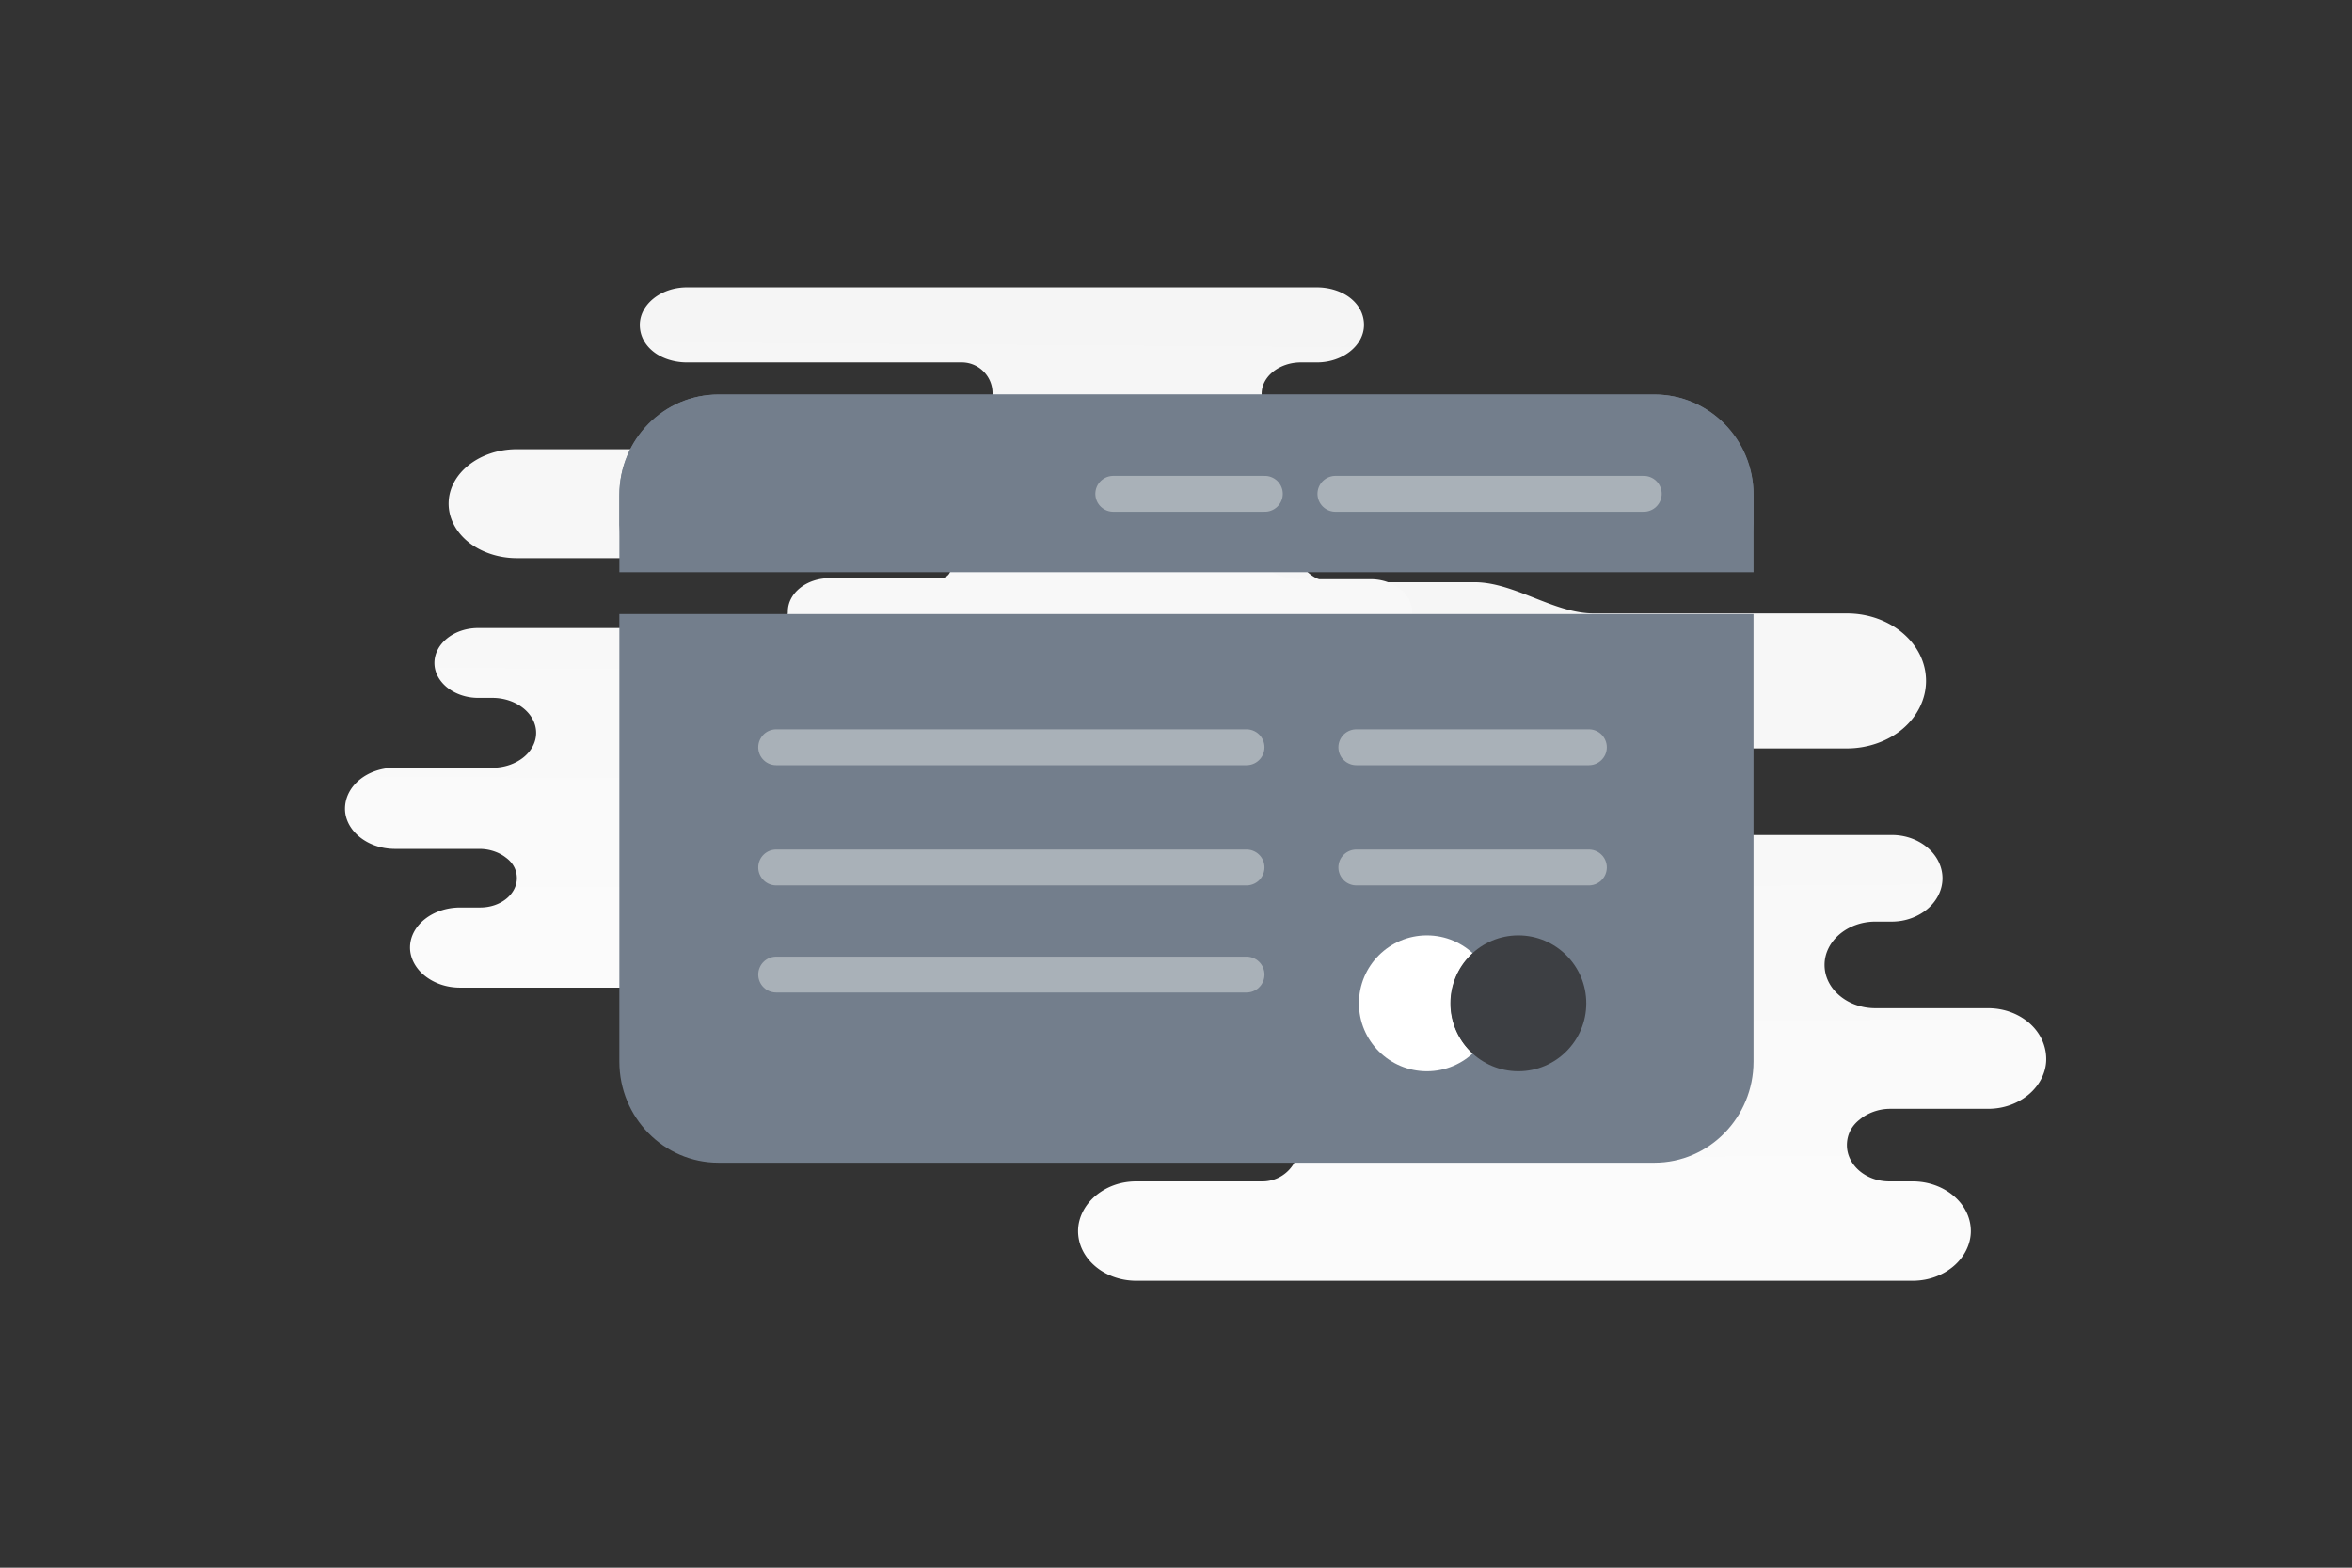 <svg fill="none" version="1.1" viewBox="0 0 900 600" xml:space="preserve" xmlns="http://www.w3.org/2000/svg"><rect x="0" y="0" width="900" height="600" fill="#333333" stroke="none"/><defs><style>.cls-1{fill:none;}</style><style>.cls-1{fill:none;}</style><style>.cls-1{fill:none;}</style><style>.cls-1{fill:none;}</style><style>.cls-1{fill:none;}</style><style>.cls-1{fill:none;}</style><style>.cls-1{fill:none;}</style><linearGradient id="b" x1="547.97" x2="541.04" y1="676.41" y2="-203.42" gradientUnits="userSpaceOnUse"><stop stop-color="#fff" offset="0"/><stop stop-color="#EEE" offset="1"/></linearGradient><linearGradient id="a" x1="334.68" x2="339.91" y1="528.26" y2="-181.6" gradientUnits="userSpaceOnUse"><stop stop-color="#fff" offset="0"/><stop stop-color="#EEE" offset="1"/></linearGradient></defs><g fill="none"><path d="m0 0h900v600h-900z" fill="transparent"/><path d="m760.72 385.87h-43.131c-10.568 0-19.422-7.311-19.422-16.572 0-4.631 2.285-8.774 5.712-11.698 3.428-2.925 8.283-4.874 13.71-4.874h6.284c5.427 0 10.283-1.95 13.711-4.875 3.427-2.924 5.712-7.067 5.712-11.698 0-9.017-8.569-16.572-19.423-16.572h-131.62c-3.509 0-5.772-4.289-5.772-7.799 0-8.773-8.284-15.841-18.566-15.841h-48.947a4.752 4.752 0 1 1 0-9.504h187.76c8.284 0 15.996-2.925 21.423-7.555 5.427-4.631 8.854-11.211 8.854-18.278 0-14.379-13.71-25.834-30.277-25.834h-96.895c-15.28 0-30.355-11.941-45.634-11.941h-53.929c-8.076 0-14.623-6.547-14.623-14.623s6.547-14.622 14.623-14.622h121.05c5.712 0 11.139-1.95 14.853-5.118 3.713-3.169 5.998-7.555 5.998-12.673 0-9.749-9.426-17.791-20.851-17.791h-279.63c-5.713 0-11.14 1.95-14.853 5.118s-5.998 7.555-5.998 12.673c0 9.748 9.426 17.791 20.851 17.791h7.141c9.426 0 17.423 6.58 17.423 14.866 0 4.143-1.999 7.798-5.141 10.479s-7.427 4.387-12.282 4.387h-34.562c-5.998 0-11.711 2.193-15.709 5.605-3.999 3.412-6.57 8.043-6.57 13.404 0 10.48 9.997 18.766 21.994 18.766h35.132c11.426 0 20.851 8.042 20.851 17.791 0 4.874-2.285 9.261-5.998 12.429s-8.854 5.118-14.567 5.118h-31.419c-5.142 0-9.712 1.706-13.14 4.63-3.427 2.925-5.426 6.824-5.426 11.211 0 8.773 8.283 15.841 18.566 15.841h25.421c14.567 0 26.278 9.992 26.278 22.421 0 6.093-2.857 11.942-7.712 15.841-4.856 4.143-11.426 6.58-18.566 6.58h-35.419c-7.14 0-13.71 2.438-18.28 6.581-4.856 3.899-7.712 9.504-7.712 15.597 0 12.185 11.711 22.177 25.992 22.177h109.31c12.101 0 23.973 6.824 36.074 6.824h19.691c7.739 0 14.013 6.274 14.013 14.014 0 7.739-6.274 14.013-14.013 14.013h-48.254c-6.284 0-11.711 2.193-15.71 5.605s-6.57 8.286-6.57 13.404c0 10.48 9.997 19.01 22.28 19.01h297.06c6.284 0 11.711-2.194 15.71-5.606s6.569-8.286 6.569-13.404c0-10.479-9.997-19.009-22.279-19.009h-8.855c-9.14 0-16.281-6.337-16.281-13.892 0-3.899 1.714-7.311 4.856-9.748 2.856-2.437 7.141-4.143 11.711-4.143h37.418c6.284 0 11.711-2.193 15.71-5.605 3.998-3.412 6.569-8.286 6.569-13.404 0-10.967-9.997-19.497-22.279-19.497z" fill="url(#b)"/><path d="m151.21 293.84h37.194c9.114 0 16.75-5.898 16.75-13.37 0-3.736-1.971-7.079-4.926-9.438-2.956-2.36-7.144-3.933-11.824-3.933h-5.419c-4.68 0-8.867-1.573-11.823-3.932-2.956-2.36-4.927-5.702-4.927-9.438 0-7.275 7.39-13.371 16.75-13.371h113.91c2.795 0 4.573-3.496 4.573-6.292 0-7.078 7.143-12.78 16.011-12.78h42.473a3.835 3.835 0 1 0 0-7.669h-162.18c-7.143 0-13.794-2.359-18.474-6.095s-7.636-9.045-7.636-14.747c0-11.601 11.824-20.842 26.11-20.842h83.97c12.984 0 25.959-9.635 38.944-9.635h47.319c6.516 0 11.797-5.282 11.797-11.797 0-6.516-5.282-11.798-11.797-11.798h-105.2c-4.927 0-9.607-1.573-12.809-4.129s-5.173-6.095-5.173-10.224c0-7.865 8.129-14.354 17.982-14.354h241.15c4.927 0 9.607 1.573 12.809 4.129s5.173 6.096 5.173 10.225c0 7.865-8.129 14.353-17.982 14.353h-6.158c-8.128 0-15.025 5.309-15.025 11.994 0 3.343 1.724 6.292 4.434 8.455 2.709 2.163 6.404 3.54 10.591 3.54h29.805c5.173 0 10.099 1.769 13.548 4.522 3.448 2.753 5.665 6.489 5.665 10.814 0 8.455-8.621 15.14-18.967 15.14h-30.297c-9.853 0-17.981 6.489-17.981 14.354 0 3.933 1.97 7.472 5.173 10.028 3.202 2.556 7.635 4.129 12.562 4.129h27.095c4.434 0 8.375 1.376 11.331 3.736 2.955 2.359 4.68 5.505 4.68 9.045 0 7.078-7.144 12.78-16.011 12.78h-21.922c-12.563 0-22.662 8.062-22.662 18.09 0 4.915 2.463 9.634 6.651 12.78 4.187 3.343 9.853 5.309 16.011 5.309h30.543c6.158 0 11.823 1.967 15.765 5.309 4.187 3.146 6.65 7.669 6.65 12.584 0 9.831-10.099 17.893-22.415 17.893h-94.446c-10.359 0-20.572 5.506-30.93 5.506h-17.76c-6.244 0-11.306 5.061-11.306 11.306 0 6.244 5.062 11.305 11.306 11.305h42.391c5.42 0 10.1 1.77 13.548 4.523 3.449 2.753 5.665 6.685 5.665 10.814 0 8.455-8.621 15.337-19.213 15.337h-256.17c-5.419 0-10.099-1.77-13.547-4.522-3.449-2.753-5.666-6.686-5.666-10.815 0-8.455 8.621-15.337 19.213-15.337h7.636c7.882 0 14.04-5.112 14.04-11.207 0-3.146-1.478-5.899-4.187-7.865-2.463-1.966-6.158-3.343-10.099-3.343h-32.268c-5.419 0-10.099-1.769-13.548-4.522-3.448-2.753-5.665-6.685-5.665-10.815 0-8.848 8.621-15.73 19.213-15.73z" fill="url(#a)"/><path d="m274.92 151h358.15c20.965 0 37.923 17.334 37.923 38.7v15.558c-0.026-21.139-16.974-38.258-37.923-38.258h-358.15c-20.937 0-37.923 17.145-37.923 38.279v-15.579c0-21.366 16.986-38.7 37.923-38.7zm-37.923 84v171.3c0 21.366 16.986 38.7 37.923 38.7h358.15c20.937 0 37.923-17.334 37.923-38.7v-171.3z" clip-rule="evenodd" fill="#737e8c" fill-rule="evenodd"/><path d="m633.08 151h-358.15c-20.937 0-37.923 17.145-37.923 38.279v29.721h434v-29.721c0-21.134-16.958-38.279-37.923-38.279z" fill="#737e8c"/><path d="m426 189h58m124 97h-89m89 46h-89m-8-143h118m-152 97h-180m180 46h-180m180 41h-180" opacity=".5" stroke="#e1e4e5" stroke-linecap="round" stroke-linejoin="round" stroke-miterlimit="10" stroke-width="13.718"/><circle cx="546" cy="384" r="26" fill="#fff"/><circle cx="581" cy="384" r="26" fill="#3d3f43"/><path d="m563.39 403.04c5.077-4.735 8.252-11.483 8.252-18.973s-3.175-14.239-8.252-18.973c-5.078 4.734-8.253 11.483-8.253 18.973s3.175 14.238 8.253 18.973z" clip-rule="evenodd" fill="#3d3f43" fill-rule="evenodd"/></g></svg>
